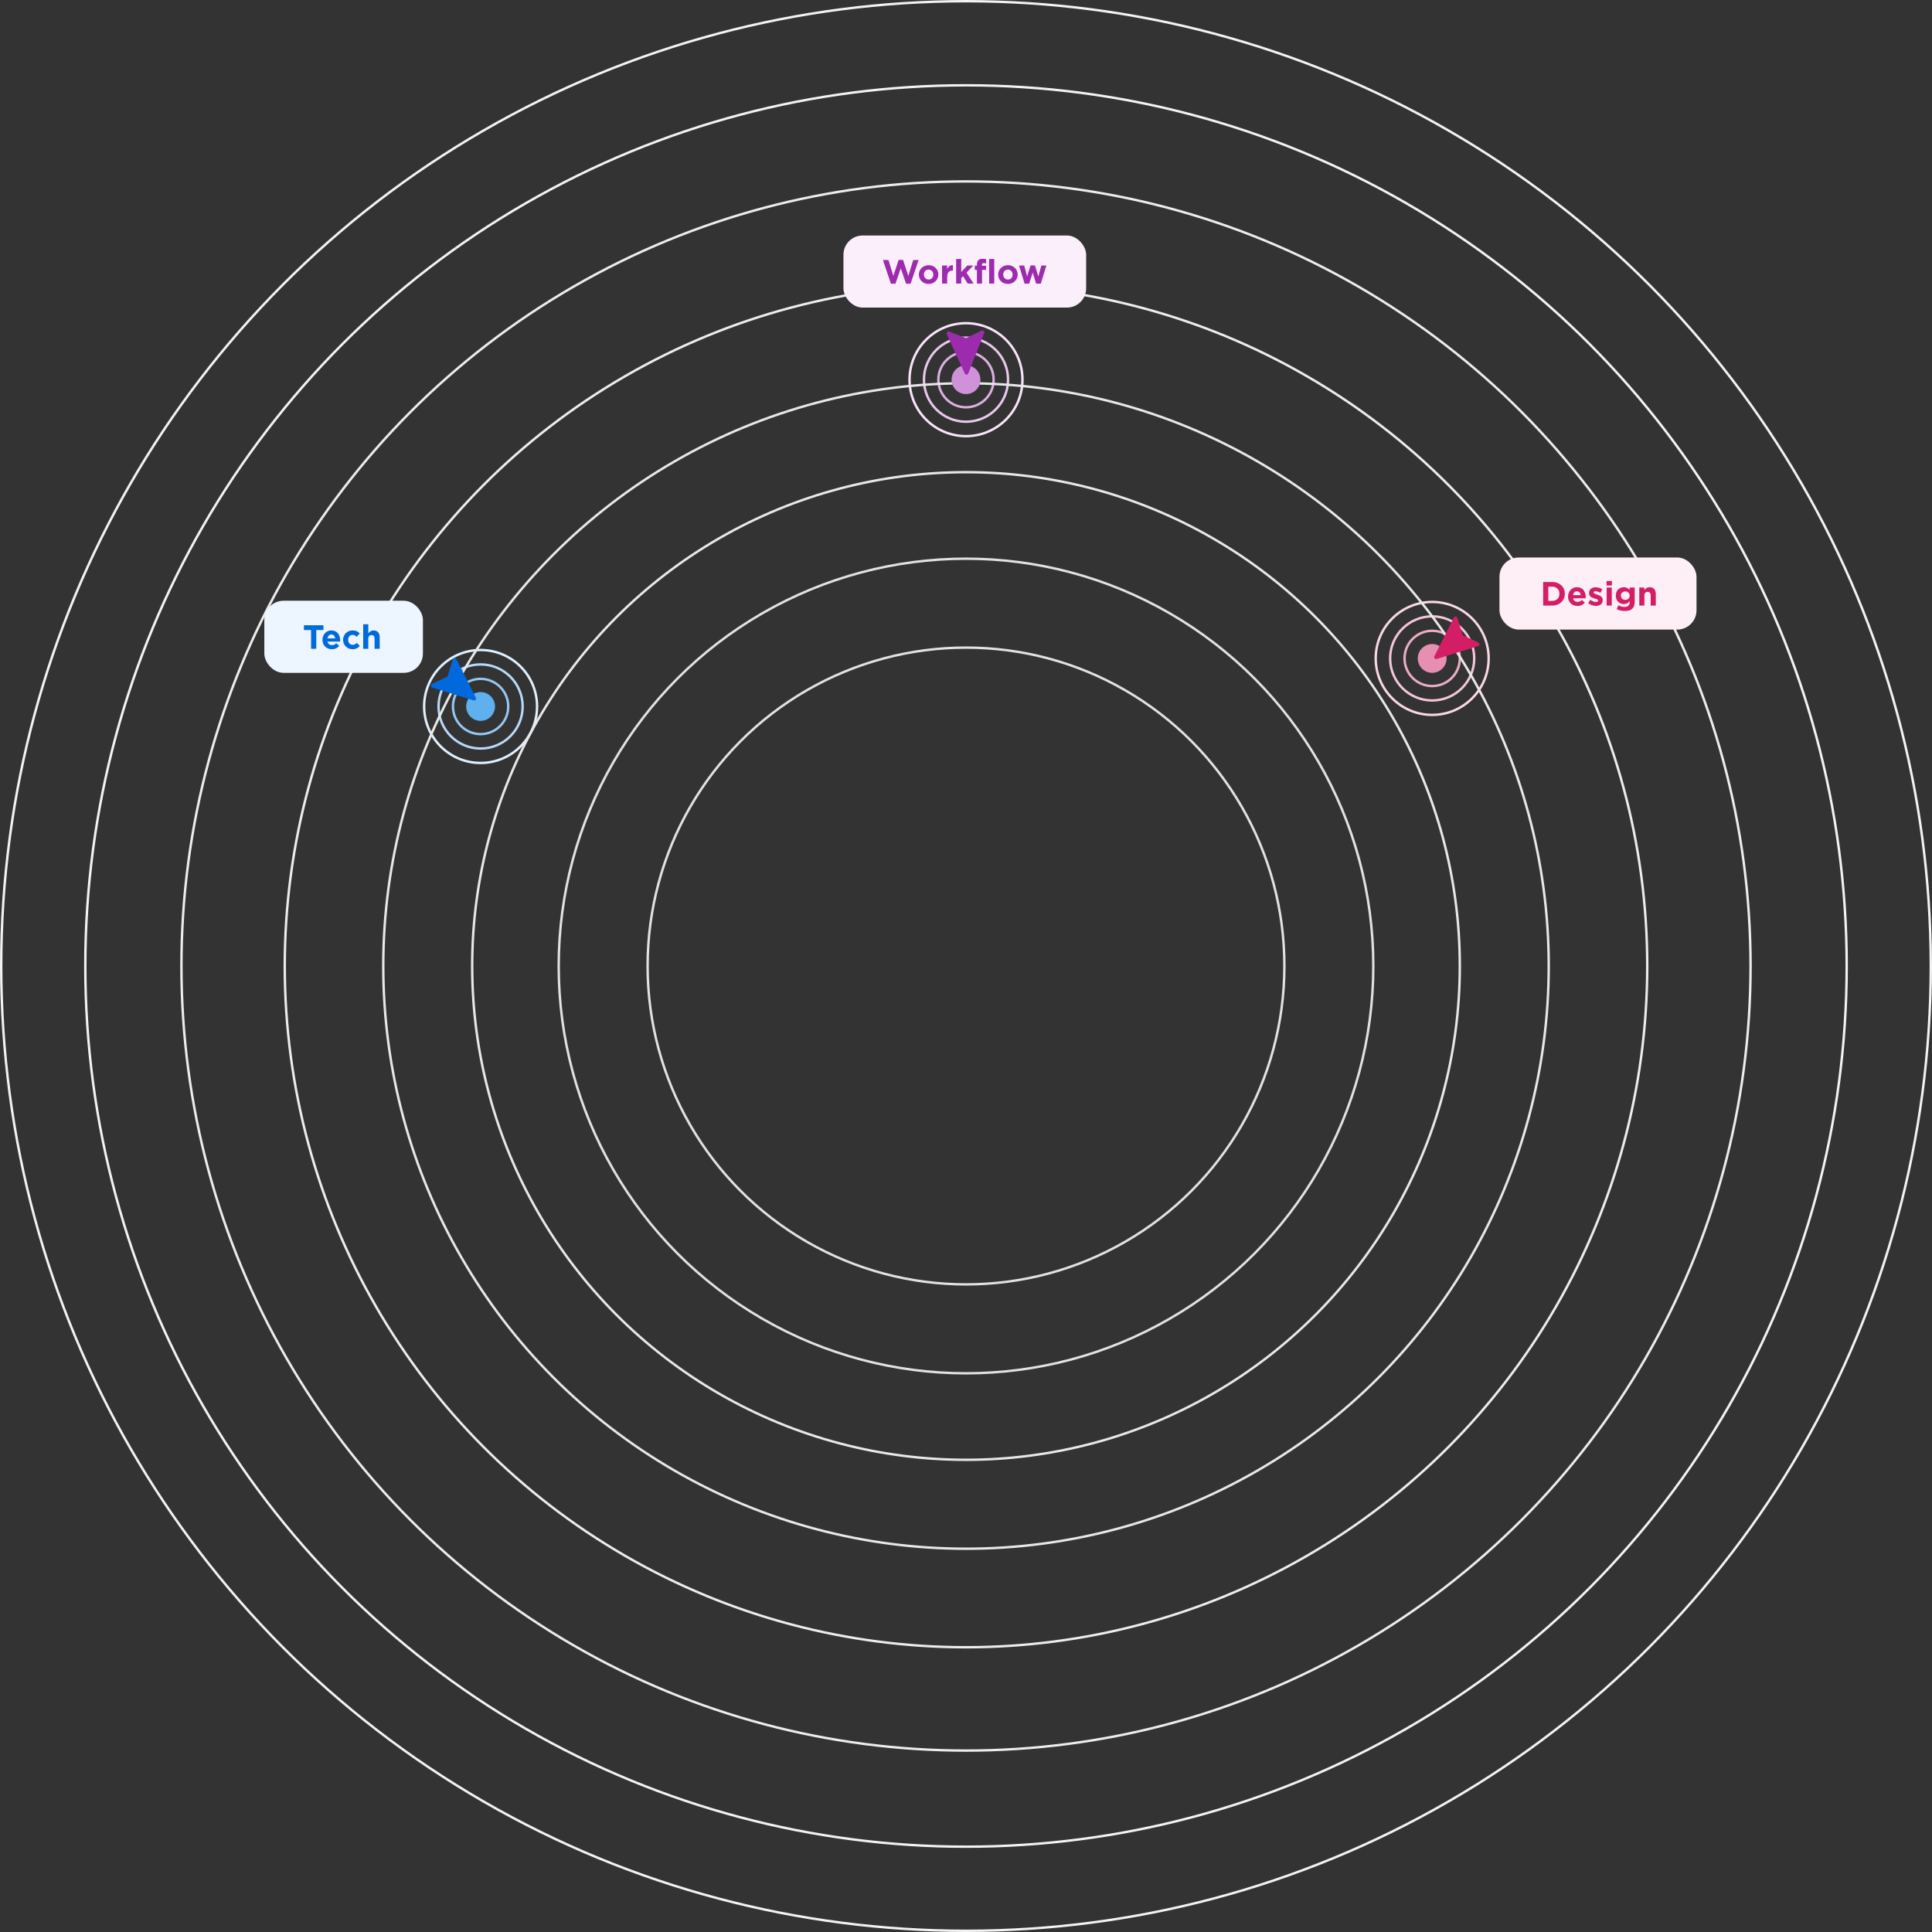 <svg width="804" height="804" viewBox="0 0 804 804" fill="none" xmlns="http://www.w3.org/2000/svg">
<rect x="0" y="0" width="804" height="804" fill="#333333" stroke="none"/>
<circle cx="402" cy="402" r="132.5" stroke="#E2E2E2"/>
<circle r="11.5" transform="matrix(-1 0 0 1 200 294)" stroke="#96C7F2"/>
<circle r="11.5" transform="matrix(-1 0 0 1 402 158)" stroke="#DFAFE3"/>
<circle r="11.5" transform="matrix(-1 0 0 1 596 274)" stroke="#EDADC8"/>
<circle r="17.5" transform="matrix(-1 0 0 1 200 294)" stroke="#B7D9F8"/>
<circle r="17.5" transform="matrix(-1 0 0 1 402 158)" stroke="#EBC8ED"/>
<circle r="17.5" transform="matrix(-1 0 0 1 596 274)" stroke="#F4C6DB"/>
<circle r="23.5" transform="matrix(-1 0 0 1 200 294)" stroke="#E1F0FF"/>
<circle r="23.5" transform="matrix(-1 0 0 1 402 158)" stroke="#F9E5F9"/>
<circle r="23.5" transform="matrix(-1 0 0 1 596 274)" stroke="#F9D8E7"/>
<circle cx="402" cy="402" r="169.5" stroke="#E2E2E2"/>
<circle cx="402" cy="402" r="205.5" stroke="#E8E8E8"/>
<circle cx="402" cy="402" r="242.5" stroke="#E8E8E8"/>
<circle cx="402" cy="402" r="283.5" stroke="#EDEDED"/>
<circle cx="402" cy="402" r="326.5" stroke="#EDEDED"/>
<circle cx="402" cy="402" r="366.5" stroke="#F3F3F3"/>
<circle cx="402" cy="402" r="401.5" stroke="#F3F3F3"/>
<circle cx="200" cy="294" r="6" fill="#5EB0EF"/>
<circle cx="402" cy="158" r="6" fill="#CF91D8"/>
<circle cx="596" cy="274" r="6" fill="#E58FB1"/>
<rect x="624" y="232" width="82" height="30" rx="8" fill="#FEEFF6"/>
<rect x="110" y="250" width="66" height="30" rx="8" fill="#EDF6FF"/>
<rect x="351" y="98" width="101" height="30" rx="8" fill="#FCEFFC"/>
<path d="M129.458 270H131.614V262.188H134.596V260.2H126.476V262.188H129.458V270ZM138.11 270.168C139.468 270.168 140.476 269.636 141.176 268.768L139.958 267.69C139.37 268.236 138.852 268.46 138.138 268.46C137.186 268.46 136.514 267.956 136.304 266.99H141.526C141.54 266.794 141.554 266.598 141.554 266.43C141.554 264.302 140.406 262.356 137.9 262.356C135.716 262.356 134.19 264.12 134.19 266.262V266.29C134.19 268.586 135.856 270.168 138.11 270.168ZM136.276 265.66C136.444 264.694 137.018 264.064 137.9 264.064C138.796 264.064 139.356 264.708 139.482 265.66H136.276ZM146.682 270.168C148.18 270.168 149.02 269.594 149.748 268.796L148.502 267.536C147.984 268.026 147.494 268.334 146.78 268.334C145.618 268.334 144.876 267.41 144.876 266.262V266.234C144.876 265.128 145.632 264.19 146.696 264.19C147.452 264.19 147.928 264.512 148.404 265.016L149.706 263.616C149.006 262.832 148.124 262.356 146.71 262.356C144.414 262.356 142.776 264.12 142.776 266.262V266.29C142.776 268.432 144.428 270.168 146.682 270.168ZM151.138 270H153.266V265.814C153.266 264.806 153.784 264.288 154.596 264.288C155.408 264.288 155.884 264.806 155.884 265.814V270H158.012V265.142C158.012 263.42 157.074 262.356 155.464 262.356C154.386 262.356 153.756 262.93 153.266 263.56V259.78H151.138V270Z" fill="#006ADC"/>
<path d="M642.175 252H645.997C649.077 252 651.205 249.858 651.205 247.1V247.072C651.205 244.314 649.077 242.2 645.997 242.2H642.175V252ZM645.997 244.146C647.761 244.146 648.951 245.364 648.951 247.1V247.128C648.951 248.864 647.761 250.054 645.997 250.054H644.331V244.146H645.997ZM656.458 252.168C657.816 252.168 658.824 251.636 659.524 250.768L658.306 249.69C657.718 250.236 657.2 250.46 656.486 250.46C655.534 250.46 654.862 249.956 654.652 248.99H659.874C659.888 248.794 659.902 248.598 659.902 248.43C659.902 246.302 658.754 244.356 656.248 244.356C654.064 244.356 652.538 246.12 652.538 248.262V248.29C652.538 250.586 654.204 252.168 656.458 252.168ZM654.624 247.66C654.792 246.694 655.366 246.064 656.248 246.064C657.144 246.064 657.704 246.708 657.83 247.66H654.624ZM664.12 252.14C665.744 252.14 666.99 251.384 666.99 249.718V249.69C666.99 248.318 665.772 247.814 664.722 247.464C663.91 247.184 663.196 246.988 663.196 246.568V246.54C663.196 246.246 663.462 246.022 663.98 246.022C664.526 246.022 665.268 246.288 666.01 246.722L666.822 245.252C666.01 244.706 664.974 244.384 664.022 244.384C662.51 244.384 661.278 245.238 661.278 246.764V246.792C661.278 248.248 662.468 248.738 663.518 249.046C664.344 249.298 665.072 249.452 665.072 249.914V249.942C665.072 250.278 664.792 250.502 664.176 250.502C663.476 250.502 662.622 250.194 661.81 249.606L660.9 251.006C661.894 251.79 663.07 252.14 664.12 252.14ZM668.557 243.67H670.797V241.78H668.557V243.67ZM668.613 252H670.741V244.496H668.613V252ZM676.1 254.268C677.556 254.268 678.634 253.96 679.334 253.26C679.964 252.63 680.286 251.65 680.286 250.306V244.496H678.158V245.476C677.584 244.846 676.898 244.356 675.736 244.356C674.014 244.356 672.404 245.616 672.404 247.856V247.884C672.404 250.11 673.986 251.384 675.736 251.384C676.87 251.384 677.556 250.922 678.186 250.166V250.53C678.186 251.874 677.5 252.574 676.044 252.574C675.05 252.574 674.28 252.322 673.51 251.888L672.782 253.484C673.734 253.988 674.882 254.268 676.1 254.268ZM676.352 249.62C675.316 249.62 674.532 248.92 674.532 247.884V247.856C674.532 246.834 675.316 246.12 676.352 246.12C677.388 246.12 678.186 246.834 678.186 247.856V247.884C678.186 248.906 677.388 249.62 676.352 249.62ZM682.187 252H684.315V247.814C684.315 246.806 684.833 246.288 685.645 246.288C686.457 246.288 686.933 246.806 686.933 247.814V252H689.061V247.142C689.061 245.42 688.123 244.356 686.513 244.356C685.435 244.356 684.805 244.93 684.315 245.56V244.496H682.187V252Z" fill="#D31E66"/>
<path d="M370.766 118.07H372.642L374.854 111.658L377.066 118.07H378.942L382.288 108.2H380.034L378.004 114.836L375.806 108.172H373.958L371.76 114.836L369.73 108.2H367.42L370.766 118.07ZM386.427 118.168C388.765 118.168 390.501 116.418 390.501 114.262V114.234C390.501 112.078 388.779 110.356 386.455 110.356C384.117 110.356 382.381 112.106 382.381 114.262V114.29C382.381 116.446 384.103 118.168 386.427 118.168ZM386.455 116.334C385.279 116.334 384.481 115.368 384.481 114.262V114.234C384.481 113.128 385.209 112.19 386.427 112.19C387.603 112.19 388.401 113.156 388.401 114.262V114.29C388.401 115.396 387.673 116.334 386.455 116.334ZM392.042 118H394.17V115.228C394.17 113.436 395.038 112.582 396.452 112.582H396.564V110.356C395.304 110.3 394.604 110.972 394.17 112.008V110.496H392.042V118ZM397.893 118H400.021V115.718L400.777 114.92L402.695 118H405.159L402.205 113.45L405.061 110.496H402.513L400.021 113.226V107.78H397.893V118ZM406.543 118H408.671V112.316H410.365V110.58H408.643V110.286C408.643 109.726 408.923 109.474 409.413 109.474C409.777 109.474 410.071 109.544 410.379 109.656V107.892C409.987 107.766 409.539 107.682 408.867 107.682C408.111 107.682 407.537 107.878 407.145 108.27C406.753 108.662 406.543 109.264 406.543 110.09V110.566H405.661V112.316H406.543V118ZM411.625 118H413.753V107.78H411.625V118ZM419.431 118.168C421.769 118.168 423.505 116.418 423.505 114.262V114.234C423.505 112.078 421.783 110.356 419.459 110.356C417.121 110.356 415.385 112.106 415.385 114.262V114.29C415.385 116.446 417.107 118.168 419.431 118.168ZM419.459 116.334C418.283 116.334 417.485 115.368 417.485 114.262V114.234C417.485 113.128 418.213 112.19 419.431 112.19C420.607 112.19 421.405 113.156 421.405 114.262V114.29C421.405 115.396 420.677 116.334 419.459 116.334ZM426.384 118.056H428.288L429.758 113.45L431.2 118.056H433.118L435.456 110.496H433.342L432.11 115.06L430.682 110.468H428.848L427.434 115.046L426.23 110.496H424.074L426.384 118.056Z" fill="#9C2BAD"/>
<path d="M189.49 274.483L197.568 290.567C197.687 290.804 197.464 291.067 197.211 290.988L180.003 285.632C179.741 285.551 179.717 285.191 179.964 285.074L186.51 281.991C186.587 281.955 186.644 281.889 186.669 281.809L188.935 274.528C189.015 274.271 189.369 274.242 189.49 274.483Z" fill="#006ADC"/>
<path fill-rule="evenodd" clip-rule="evenodd" d="M196.91 290.371L189.265 275.15L187.146 281.957C187.08 282.171 186.926 282.347 186.723 282.443L186.51 281.991L186.723 282.443L180.642 285.307L196.91 290.371ZM198.015 290.343C198.332 290.973 197.736 291.675 197.062 291.466L179.854 286.109C179.157 285.892 179.091 284.933 179.751 284.622L186.217 281.576L188.457 274.38C188.671 273.692 189.613 273.615 189.936 274.258L189.489 274.483L189.936 274.258L198.015 290.343Z" fill="#006ADC"/>
<path d="M605.439 257.25L597.36 273.334C597.242 273.571 597.465 273.834 597.718 273.756L614.926 268.399C615.187 268.318 615.212 267.958 614.965 267.841L608.418 264.758C608.342 264.722 608.285 264.656 608.26 264.576L605.994 257.295C605.913 257.038 605.56 257.009 605.439 257.25Z" fill="#D31E66"/>
<path fill-rule="evenodd" clip-rule="evenodd" d="M598.019 273.138L605.664 257.917L607.783 264.724C607.849 264.938 608.003 265.115 608.206 265.21L608.419 264.758L608.206 265.21L614.287 268.074L598.019 273.138ZM596.914 273.11C596.597 273.741 597.193 274.443 597.867 274.233L615.075 268.876C615.772 268.66 615.838 267.7 615.178 267.389L608.711 264.343L606.471 257.147C606.257 256.459 605.316 256.382 604.993 257.025L605.439 257.25L604.993 257.025L596.914 273.11Z" fill="#D31E66"/>
<path d="M394.451 138.846L401.941 155.213C402.051 155.453 402.396 155.444 402.493 155.198L409.084 138.424C409.184 138.169 408.919 137.924 408.673 138.044L402.171 141.221C402.096 141.257 402.008 141.261 401.93 141.23L394.834 138.442C394.582 138.343 394.339 138.6 394.451 138.846Z" fill="#9C2BAD"/>
<path fill-rule="evenodd" clip-rule="evenodd" d="M402.2 154.577L395.112 139.088L401.747 141.696C401.956 141.778 402.19 141.768 402.391 141.67L402.172 141.221L402.391 141.67L408.431 138.719L402.2 154.577ZM401.486 155.421C401.78 156.063 402.7 156.037 402.958 155.381L409.55 138.607C409.816 137.928 409.109 137.275 408.454 137.595L402.031 140.733L395.017 137.976C394.347 137.713 393.697 138.399 393.996 139.054L394.451 138.846L393.996 139.054L401.486 155.421Z" fill="#9C2BAD"/>
</svg>
